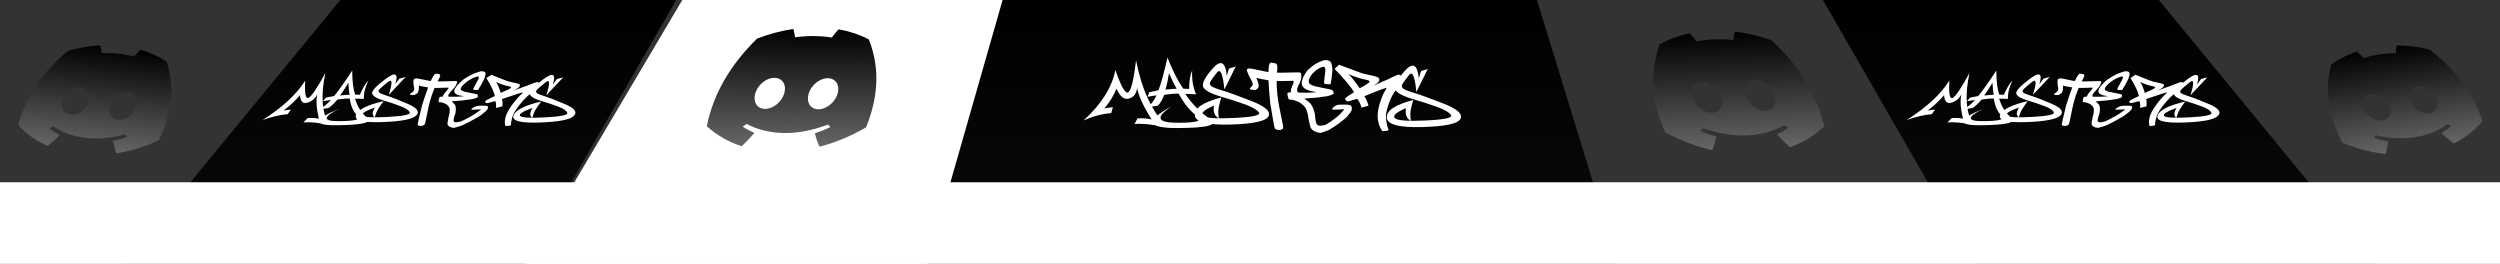 <svg width="1440" height="152" viewBox="0 0 1440 152" fill="none" xmlns="http://www.w3.org/2000/svg">
<rect x="0" y="0" width="1440" height="152" fill="#333333" stroke="none"/>
<path d="M576.783 0H885.275L932 152H531L576.783 0Z" fill="url(#paint0_linear_2028_2)"/>
<path d="M393 0H577.5L534 152H303L393 0Z" fill="white"/>
<path d="M196 0H389.5L302 152H71L196 0Z" fill="url(#paint1_linear_2028_2)"/>
<path d="M1243.5 0H1050L1137.5 152H1368.5L1243.5 0Z" fill="url(#paint2_linear_2028_2)"/>
<path d="M655.225 68.156C658.603 68.035 661.294 68.254 663.297 68.812C658.556 61.194 655.776 55.12 654.955 50.591C654.663 53.84 653.138 55.896 650.379 56.758C647.621 57.621 645.187 55.722 643.077 51.062C641.39 55.267 639.066 59.059 636.107 62.438C637.733 62.092 639.367 61.873 641.01 61.781L640.072 65.148C634.786 65.572 629.482 66.977 624.161 69.363C634.389 60.055 640.488 50.364 642.459 40.29C645.681 49.685 648.123 53.995 649.784 53.219C651.444 52.431 652.972 46.3 654.368 34.826C657.649 51.626 663.665 64.507 672.414 73.469C664.6 71.734 658.296 71.05 653.5 71.418L655.225 68.156ZM677.747 51.155C676.458 48.936 674.991 45.937 673.345 42.156C672.846 45.529 672.167 48.684 671.309 51.622C674.481 51.258 676.627 51.103 677.747 51.155ZM678.922 53.962C677.227 53.838 674.469 54.049 670.65 54.594C669.347 57.715 668.096 59.794 666.896 60.829L660.766 61.906C662.907 60.34 664.712 58.003 666.18 54.896L660.985 55.739L661.973 53.132L667.28 51.968C668.855 47.799 670.583 41.525 672.463 33.146C675.392 40.601 678.42 46.576 681.546 51.072L684.98 51.212C684.881 46.857 685.447 43.327 686.675 40.622C686.447 45.985 687.219 50.552 688.991 54.321L682.696 54.068C686.76 60.082 691.477 64.852 696.847 68.378C702.217 71.903 696.039 73.696 678.311 73.755C660.585 73.826 659.421 69.66 674.82 61.255C665.368 67.523 666.445 70.676 678.053 70.714C689.673 70.752 693.547 69.487 689.673 66.917C685.799 64.348 682.215 60.029 678.922 53.962ZM711.804 38.274L705.242 51.515C704.383 42.569 702.975 39.31 701.018 41.74C699.061 44.17 697.794 45.912 697.217 46.968C696.639 48.011 696.779 48.873 697.636 49.555C698.493 50.237 700.603 51.081 703.967 52.087C707.344 53.081 712.99 55.123 720.906 58.213C728.834 61.291 732.066 64.232 730.603 67.035C729.152 69.826 721.773 71.394 708.465 71.738C695.172 72.096 688.411 70.274 688.184 66.271C687.956 62.256 693.046 58.874 703.455 56.124C702.208 60.272 701.638 63.163 701.746 64.797C701.866 66.419 701.948 67.451 701.99 67.895C702.032 68.338 701.57 68.066 700.604 67.079C699.65 66.079 699.141 64.807 699.076 63.262C699.012 61.717 699.139 60.865 699.459 60.704C693.579 63.273 691.389 65.25 692.888 66.636C694.4 68.01 700.434 68.444 710.991 67.937C721.561 67.43 726.286 66.384 725.166 64.8C724.046 63.203 721.348 61.636 717.074 60.099C712.811 58.55 708.139 57.046 703.058 55.587C697.988 54.116 694.746 52.454 693.329 50.6C691.913 48.746 693.573 45.098 698.311 39.654C703.061 34.198 705.838 35.519 706.64 43.617L707.889 39.495L711.804 38.274ZM735.517 41.85C736.85 41.867 737.992 41.87 738.942 41.857C743.146 41.747 745.527 41.702 746.087 41.722C746.645 41.73 747.235 41.725 747.855 41.708C748.474 41.678 748.932 41.785 749.227 42.029C749.522 42.273 749.631 43.06 749.554 44.388C749.489 45.703 748.915 47.366 747.83 49.377C746.758 51.375 746.885 52.814 748.211 53.692C749.538 54.57 749.999 55.114 749.594 55.323L746.565 55.834C746.275 55.856 745.569 55.347 744.447 54.307C743.325 53.267 743.273 51.709 744.29 49.634C745.306 47.559 745.422 46.529 744.637 46.544C743.863 46.547 741.945 46.592 738.881 46.678C737.932 46.703 736.758 46.701 735.361 46.67C735.359 47.404 735.365 48.17 735.38 48.967C735.452 52.55 735.938 56.727 736.838 61.497C737.75 66.268 738.402 69.504 738.794 71.205C739.198 72.906 739.195 73.913 738.784 74.224C738.387 74.548 737.982 74.751 737.569 74.834C737.17 74.93 736.585 74.91 735.815 74.773C735.045 74.637 734.538 74.352 734.293 73.918C734.062 73.497 733.191 68.771 731.68 59.74C731.142 54.303 730.799 49.8 730.652 46.228C730.382 46.187 730.113 46.145 729.844 46.104C726.884 45.648 724.814 45.215 723.632 44.808C725.016 47.889 725.343 49.855 724.613 50.706C723.883 51.557 723.147 51.933 722.405 51.835L720.294 51.56C719.603 51.286 719.777 50.75 720.815 49.954C721.852 49.145 721.802 47.809 720.664 45.946C719.512 44.07 718.701 42.262 718.231 40.522C718.135 39.458 719.187 39.162 721.387 39.633C723.586 40.093 726.011 40.605 728.661 41.171C729.266 41.293 729.913 41.403 730.605 41.501C730.72 37.503 731.305 35.707 732.36 36.113L734.629 36.484C735.606 36.687 735.954 37.919 735.673 40.181C735.619 40.699 735.567 41.255 735.517 41.85ZM762.592 34.705C762.937 34.558 763.539 34.553 764.398 34.691C765.256 34.816 765.898 35.115 766.322 35.589C766.76 36.063 767.041 36.763 767.165 37.689C767.29 38.614 767.384 39.261 767.446 39.629C767.508 39.997 767.448 41.002 767.265 42.645C767.095 44.288 766.988 45.249 766.943 45.526C766.91 45.804 766.848 46.114 766.757 46.454C766.677 46.782 766.614 47.18 766.569 47.648C766.537 48.116 766.454 48.393 766.32 48.48C766.199 48.567 765.616 48.578 764.572 48.514C763.528 48.45 762.928 48.296 762.772 48.054C762.616 47.799 762.672 46.629 762.939 44.544C763.219 42.447 763.374 41.24 763.403 40.924C763.432 40.595 763.428 40.241 763.39 39.861C763.351 39.468 763.253 39.137 763.096 38.869C762.939 38.602 762.688 38.459 762.345 38.442C762.013 38.412 761.342 38.625 760.332 39.08C759.323 39.535 758.434 40.106 757.668 40.792C756.901 41.465 756.328 42.008 755.95 42.421C755.571 42.834 755.149 43.455 754.684 44.284C754.232 45.113 753.971 45.679 753.903 45.982C753.846 46.273 753.83 46.608 753.855 46.988C753.88 47.368 753.965 47.692 754.11 47.959C754.253 48.214 754.47 48.42 754.759 48.575C755.061 48.719 755.474 48.933 756 49.218C756.539 49.491 758.17 49.892 760.893 50.421C763.63 50.951 765.359 51.303 766.081 51.477C766.802 51.638 767.271 51.821 767.487 52.026C767.716 52.232 767.924 52.595 768.111 53.117C768.298 53.638 768.263 53.973 768.007 54.122C767.763 54.27 767.463 54.431 767.106 54.603C766.75 54.776 766.148 54.971 765.3 55.187C764.464 55.404 763.718 55.54 763.063 55.595C762.407 55.649 762.004 55.701 761.855 55.75C761.719 55.798 761.392 55.845 760.875 55.889C760.358 55.933 760.044 55.979 759.933 56.028C759.835 56.078 759.004 56.168 757.44 56.299C755.876 56.431 754.998 56.489 754.807 56.474C754.615 56.446 754.463 56.457 754.352 56.506C754.254 56.555 753.985 56.602 753.544 56.647C753.115 56.679 752.785 56.688 752.556 56.672C752.326 56.644 752.174 56.654 752.102 56.704C752.041 56.741 751.897 56.771 751.67 56.793C751.456 56.816 751.37 56.859 751.412 56.923C751.454 56.987 751.515 57.038 751.594 57.077C751.685 57.116 752.044 57.368 752.671 57.832C753.31 58.283 753.838 58.695 754.256 59.068C754.686 59.428 755.093 59.933 755.479 60.583C755.877 61.234 756.286 62.144 756.706 63.314C757.126 64.484 757.347 65.24 757.37 65.582C757.404 65.912 757.435 66.285 757.463 66.703C757.504 67.122 757.568 67.717 757.658 68.49C757.76 69.264 757.837 69.758 757.889 69.974C757.942 70.203 758.025 70.501 758.139 70.87C758.253 71.251 758.484 71.59 758.834 71.885C759.183 72.181 759.524 72.344 759.855 72.373C760.188 72.415 760.562 72.42 760.979 72.388C761.396 72.368 761.967 72.268 762.69 72.088C763.427 71.907 764.012 71.656 764.448 71.332C764.884 71.022 765.231 70.805 765.489 70.681C765.747 70.558 766.003 70.403 766.257 70.217C766.512 70.043 766.966 69.713 767.618 69.228C768.285 68.756 769.009 68.209 769.793 67.586C770.575 66.951 771.049 66.54 771.214 66.352C771.378 66.151 771.586 65.945 771.839 65.734C772.09 65.509 772.393 65.19 772.746 64.777C773.111 64.352 773.418 64.008 773.667 63.745C773.927 63.47 774.097 63.257 774.176 63.106C774.254 62.943 774.142 62.878 773.84 62.912C773.549 62.934 773.089 62.972 772.458 63.027C771.84 63.069 771.454 63.083 771.301 63.069C771.147 63.041 770.793 63.056 770.238 63.112C769.696 63.155 769.379 63.164 769.289 63.137C769.21 63.098 769.115 63.103 769.004 63.152C768.905 63.189 768.717 63.212 768.438 63.221C768.172 63.218 767.85 63.15 767.473 63.019C767.109 62.874 767.327 62.441 768.129 61.717C768.944 60.994 769.727 60.561 770.478 60.419C771.243 60.277 772.367 60.216 773.853 60.235C775.351 60.255 776.253 60.286 776.56 60.328C776.867 60.37 777.248 60.463 777.701 60.608C778.168 60.754 778.477 61.22 778.631 62.007C778.796 62.781 778.615 63.576 778.085 64.391C777.556 65.207 777.189 65.696 776.984 65.858C776.778 66.007 776.631 66.182 776.543 66.384C776.467 66.573 776.197 66.904 775.734 67.379C775.27 67.841 774.713 68.334 774.062 68.857C773.411 69.368 772.976 69.697 772.758 69.846C772.552 69.996 772.324 70.182 772.072 70.407C771.833 70.632 771.229 71.079 770.259 71.75C769.289 72.421 768.688 72.837 768.458 72.998C768.241 73.173 767.972 73.328 767.652 73.463C767.332 73.61 767.045 73.79 766.793 74.002C766.542 74.226 766.3 74.407 766.068 74.543C765.837 74.692 765.561 74.827 765.239 74.95C764.931 75.085 764.207 75.36 763.068 75.776C761.928 76.191 761.234 76.429 760.984 76.489C760.734 76.549 760.379 76.538 759.917 76.456C759.455 76.386 759.083 76.318 758.8 76.251C758.516 76.184 758.074 76.014 757.472 75.74C756.87 75.467 756.314 75.105 755.802 74.655C755.303 74.206 754.957 73.676 754.765 73.066C754.586 72.469 754.332 71.415 754.003 69.904C753.689 68.407 753.522 67.525 753.505 67.259C753.5 66.993 753.467 66.695 753.408 66.365C753.36 66.036 753.307 65.801 753.247 65.661C753.186 65.508 753.114 65.292 753.033 65.013C752.951 64.733 752.798 64.244 752.574 63.545C752.362 62.833 752.062 62.234 751.675 61.748C751.299 61.25 750.883 60.802 750.425 60.403C749.979 59.992 749.458 59.593 748.862 59.206C748.265 58.818 747.396 58.427 746.254 58.032C745.111 57.625 744.311 57.419 743.854 57.413C743.384 57.406 742.983 57.389 742.652 57.359C742.319 57.316 742.033 56.737 741.794 55.62C741.555 54.49 741.48 53.838 741.57 53.662C741.659 53.473 741.872 53.349 742.211 53.29C742.536 53.219 742.863 53.179 743.192 53.17C743.509 53.162 743.769 53.159 743.972 53.161C744.174 53.151 744.46 53.168 744.831 53.211C745.188 53.241 745.581 53.239 746.01 53.207C746.427 53.175 747.546 53.227 749.369 53.365C751.204 53.49 754.174 53.422 758.278 53.159C757.628 52.923 757.15 52.79 756.844 52.76C756.537 52.718 756.19 52.651 755.803 52.557C755.416 52.463 755.076 52.402 754.783 52.373C754.488 52.331 754.178 52.245 753.852 52.114C753.526 51.97 753.239 51.853 752.992 51.761C752.757 51.656 752.416 51.487 751.969 51.254C751.521 51.007 751.092 50.66 750.682 50.212C750.285 49.764 750.024 49.273 749.9 48.74C749.788 48.194 749.752 47.751 749.793 47.409C749.834 47.068 749.943 46.608 750.12 46.028C750.297 45.448 750.444 44.988 750.561 44.648C750.678 44.307 751.017 43.685 751.579 42.781C752.152 41.865 752.502 41.306 752.628 41.105C752.754 40.892 752.942 40.667 753.192 40.429C753.443 40.192 754.199 39.538 755.459 38.466C756.732 37.381 758.009 36.55 759.289 35.972C760.57 35.394 761.354 35.075 761.642 35.015C761.93 34.956 762.247 34.852 762.592 34.705ZM771.267 37.287C772.545 37.81 774.281 38.459 776.476 39.234C778.683 40.01 780.516 40.686 781.975 41.262C783.433 41.825 784.51 42.194 785.206 42.367C785.903 42.541 786.592 42.708 787.275 42.869C787.958 43.03 788.975 43.252 790.325 43.535C791.676 43.819 792.691 44.111 793.37 44.411C794.062 44.711 794.436 45.178 794.49 45.811C794.545 46.445 794.176 47.098 793.384 47.771C792.59 48.431 791.689 49.002 790.681 49.482C793.275 48.428 794.811 47.777 795.289 47.53C795.767 47.271 796.11 47.092 796.319 46.993C796.541 46.895 796.912 46.754 797.432 46.571C797.965 46.376 798.723 46.044 799.707 45.576C800.703 45.108 801.409 44.756 801.825 44.521C802.252 44.274 802.966 43.941 803.965 43.524C804.964 43.094 805.696 42.939 806.16 43.059C806.624 43.167 807.112 43.825 807.623 45.034C808.146 46.23 808.244 47.035 807.916 47.449C807.588 47.862 807.342 48.169 807.178 48.369C807.013 48.557 806.75 48.794 806.388 49.08C806.027 49.367 805.25 50.281 804.058 51.822C802.867 53.363 801.913 54.952 801.197 56.587C800.48 58.211 799.902 59.728 799.463 61.14C799.023 62.539 798.715 63.731 798.539 64.716C798.364 65.701 798.283 66.396 798.297 66.801C798.311 67.207 798.327 67.631 798.343 68.074C798.36 68.517 798.413 69.037 798.504 69.633C798.607 70.242 798.764 71.079 798.974 72.145C799.185 73.224 799.433 73.999 799.718 74.471C800.017 74.956 799.518 75.278 798.222 75.438C796.939 75.599 796.221 75.57 796.067 75.353C795.926 75.149 795.79 74.913 795.658 74.645C795.527 74.378 795.28 73.913 794.919 73.25C794.558 72.587 794.242 71.646 793.971 70.428C793.7 69.209 793.554 68.049 793.531 66.948C793.508 65.834 793.639 64.462 793.925 62.833C794.21 61.204 794.75 59.306 795.545 57.14C796.353 54.974 797.034 53.476 797.588 52.648C798.142 51.82 798.486 51.179 798.621 50.725C798.755 50.259 794.484 51.836 785.807 55.456C786.643 56.391 787.46 58.199 788.259 60.88L784.261 61.985C783.66 59.99 782.837 58.296 781.794 56.903C779.083 57.728 777.453 58.207 776.904 58.339C776.367 58.458 775.877 58.338 775.434 57.978C774.991 57.605 774.769 57.311 774.767 57.096C774.766 56.881 774.835 56.679 774.974 56.491C775.113 56.29 775.705 55.842 776.75 55.147C777.794 54.44 778.841 53.776 779.89 53.157C778.492 50.43 774.77 45.933 768.723 39.664L771.267 37.287ZM776.532 42.671C777.876 43.613 780.085 46.331 783.16 50.827C786.531 49.061 788.399 47.87 788.764 47.255C789.129 46.64 788.234 46.147 786.079 45.777C783.924 45.407 780.741 44.372 776.532 42.671ZM822.396 39.722L815.834 52.963C814.975 44.016 813.567 40.758 811.61 43.188C809.653 45.617 808.386 47.36 807.809 48.416C807.231 49.459 807.371 50.321 808.228 51.003C809.085 51.685 811.195 52.529 814.559 53.535C817.936 54.528 823.582 56.57 831.498 59.661C839.426 62.739 842.658 65.68 841.195 68.483C839.744 71.274 832.365 72.841 819.057 73.186C805.764 73.544 799.003 71.721 798.776 67.719C798.548 63.704 803.639 60.321 814.047 57.572C812.8 61.72 812.23 64.611 812.338 66.245C812.459 67.866 812.54 68.899 812.582 69.342C812.624 69.786 812.162 69.514 811.196 68.527C810.242 67.527 809.733 66.255 809.668 64.71C809.604 63.165 809.732 62.312 810.051 62.152C804.171 64.72 801.981 66.698 803.481 68.084C804.992 69.458 811.026 69.892 821.583 69.384C832.153 68.877 836.878 67.832 835.758 66.248C834.638 64.651 831.94 63.084 827.666 61.547C823.403 59.998 818.731 58.494 813.65 57.035C808.581 55.564 805.338 53.901 803.921 52.048C802.505 50.194 804.166 46.545 808.904 41.102C813.653 35.646 816.43 36.967 817.233 45.065L818.482 40.942L822.396 39.722Z" fill="white"/>
<path d="M95.831 35.369C91.502 32.537 86.511 30.282 81.025 28.7C80.974 28.693 80.92 28.696 80.866 28.71C80.812 28.724 80.759 28.748 80.711 28.78C79.556 29.916 78.146 31.405 77.147 32.557C71.279 31.01 64.976 30.332 58.447 30.545C58.37 29.239 58.129 27.61 57.843 26.32C57.831 26.242 57.728 26.193 57.611 26.18C51.41 26.506 45.22 27.557 39.147 29.27C39.108 29.266 39.055 29.299 39.002 29.331C22.808 43.123 14.439 57.338 10.489 71.875C10.461 71.949 10.472 72.026 10.537 72.071C15.733 77.669 21.373 81.329 27.305 83.99C27.409 84.04 27.539 84.016 27.606 83.946C29.921 82.096 32.121 80.119 34.168 78.011C34.3 77.873 34.278 77.717 34.136 77.664C32.218 76.618 30.471 75.438 28.819 74.115C28.691 74.025 28.773 73.805 28.932 73.707C29.47 73.46 30.023 73.175 30.561 72.928C30.667 72.863 30.783 72.876 30.848 72.921C42.09 80.123 56.543 81.678 71.948 77.343C72.04 77.315 72.157 77.327 72.207 77.409C72.512 77.785 72.83 78.125 73.135 78.501C73.25 78.628 73.167 78.848 72.945 78.901C70.493 79.82 68.006 80.507 65.483 81.075C65.313 81.095 65.206 81.274 65.203 81.388C65.611 83.761 66.216 86.04 66.978 88.221C67.082 88.27 67.185 88.319 67.315 88.295C74.745 87.072 82.585 84.862 91.413 80.773C91.505 80.745 91.571 80.676 91.599 80.602C99.544 64.167 100.392 49.257 95.959 35.459C95.934 35.419 95.909 35.378 95.831 35.369ZM40.774 66.011C36.761 65.58 34.717 61.734 36.327 57.441C37.936 53.148 42.515 50.015 46.606 50.455C50.735 50.9 52.687 54.774 51.053 59.026C49.444 63.318 44.864 66.451 40.774 66.011ZM67.927 68.933C63.915 68.501 61.871 64.655 63.48 60.363C65.09 56.07 69.669 52.937 73.76 53.377C77.889 53.821 79.841 57.695 78.207 61.947C76.597 66.24 72.057 69.377 67.927 68.933Z" fill="url(#paint3_linear_2028_2)"/>
<path d="M1342.91 37.091C1347.11 34.065 1351.99 31.587 1357.4 29.757C1357.45 29.748 1357.5 29.749 1357.56 29.76C1357.61 29.772 1357.67 29.793 1357.72 29.824C1358.92 30.905 1360.4 32.33 1361.45 33.435C1367.24 31.623 1373.51 30.66 1380.04 30.578C1380.05 29.269 1380.22 27.631 1380.45 26.329C1380.46 26.251 1380.56 26.197 1380.67 26.179C1386.88 26.223 1393.11 26.993 1399.26 28.429C1399.3 28.423 1399.35 28.453 1399.41 28.483C1416.21 41.527 1425.21 55.348 1429.82 69.691C1429.85 69.763 1429.84 69.841 1429.78 69.889C1424.84 75.716 1419.37 79.629 1413.57 82.556C1413.47 82.61 1413.34 82.592 1413.27 82.526C1410.87 80.782 1408.58 78.907 1406.44 76.894C1406.3 76.761 1406.32 76.606 1406.46 76.546C1408.33 75.414 1410.02 74.156 1411.61 72.759C1411.73 72.663 1411.64 72.447 1411.48 72.357C1410.93 72.134 1410.36 71.875 1409.82 71.653C1409.71 71.593 1409.59 71.61 1409.53 71.658C1398.62 79.363 1384.26 81.571 1368.67 77.939C1368.58 77.915 1368.46 77.933 1368.41 78.017C1368.13 78.406 1367.82 78.76 1367.54 79.15C1367.43 79.282 1367.52 79.498 1367.75 79.54C1370.24 80.347 1372.75 80.921 1375.3 81.374C1375.47 81.386 1375.58 81.561 1375.59 81.674C1375.29 84.063 1374.79 86.367 1374.13 88.58C1374.03 88.634 1373.93 88.688 1373.8 88.67C1366.32 87.784 1358.39 85.932 1349.38 82.248C1349.29 82.224 1349.22 82.158 1349.19 82.086C1340.51 66.027 1338.98 51.172 1342.79 37.187C1342.81 37.145 1342.83 37.103 1342.91 37.091ZM1399.3 65.206C1403.29 64.593 1405.16 60.658 1403.35 56.443C1401.55 52.228 1396.83 49.305 1392.77 49.93C1388.66 50.561 1386.89 54.52 1388.71 58.693C1390.52 62.908 1395.23 65.831 1399.3 65.206ZM1372.31 69.355C1376.3 68.742 1378.16 64.808 1376.36 60.592C1374.56 56.377 1369.84 53.454 1365.77 54.08C1361.67 54.711 1359.9 58.669 1361.72 62.843C1363.52 67.058 1368.2 69.987 1372.31 69.355Z" fill="url(#paint4_linear_2028_2)"/>
<path d="M1020.11 23.095C1013.39 20.726 1006.41 19.085 999.444 18.248C999.386 18.249 999.332 18.261 999.286 18.285C999.24 18.309 999.203 18.343 999.178 18.385C998.848 19.794 998.526 21.626 998.372 23.028C991.029 22.29 983.903 22.559 977.233 23.826C976.14 22.429 974.627 20.709 973.327 19.362C973.255 19.28 973.109 19.243 972.977 19.248C966.736 20.584 961.069 22.702 956.037 25.516C955.993 25.517 955.962 25.561 955.932 25.604C949.658 43.062 951.906 59.733 959.029 76.05C959.057 76.133 959.129 76.215 959.231 76.254C969.008 81.469 977.748 84.524 986.022 86.454C986.168 86.491 986.286 86.444 986.302 86.359C987.293 83.994 988.065 81.511 988.575 78.911C988.607 78.74 988.463 78.577 988.273 78.541C985.455 77.717 982.712 76.721 979.958 75.555C979.753 75.478 979.669 75.228 979.759 75.097C980.132 74.745 980.49 74.35 980.862 73.998C980.922 73.911 981.054 73.906 981.157 73.945C998.506 79.932 1014.84 79.315 1027.62 72.189C1027.69 72.144 1027.82 72.139 1027.94 72.219C1028.55 72.577 1029.15 72.893 1029.76 73.251C1029.98 73.369 1030.06 73.62 1029.87 73.712C1028.01 75.094 1025.94 76.23 1023.74 77.244C1023.58 77.292 1023.6 77.503 1023.69 77.626C1025.95 80.122 1028.35 82.485 1030.84 84.719C1030.99 84.755 1031.13 84.792 1031.25 84.745C1038.08 82.245 1044.58 78.614 1050.66 72.799C1050.73 72.754 1050.75 72.669 1050.72 72.585C1046.31 53.585 1035.65 37.359 1020.32 23.172C1020.26 23.132 1020.2 23.091 1020.11 23.095ZM986.198 64.911C981.662 65.082 976.543 61.256 974.904 56.367C973.264 51.479 975.632 47.37 980.256 47.195C984.924 47.019 989.969 50.89 991.55 55.739C993.19 60.627 990.822 64.736 986.198 64.911ZM1016.89 63.751C1012.36 63.922 1007.24 60.096 1005.6 55.208C1003.96 50.319 1006.33 46.21 1010.95 46.035C1015.62 45.859 1020.66 49.73 1022.25 54.579C1023.89 59.467 1021.56 63.575 1016.89 63.751Z" fill="url(#paint5_linear_2028_2)"/>
<path d="M436.237 22.183C442.888 19.61 449.807 17.759 456.749 16.71C456.807 16.709 456.862 16.72 456.909 16.742C456.955 16.764 456.993 16.797 457.019 16.839C457.392 18.237 457.77 20.058 457.966 21.455C465.283 20.494 472.414 20.546 479.119 21.61C480.17 20.18 481.63 18.415 482.888 17.029C482.957 16.945 483.102 16.904 483.234 16.904C489.513 18.05 495.242 19.995 500.358 22.654C500.402 22.654 500.433 22.697 500.464 22.739C507.267 39.998 505.528 56.729 498.904 73.255C498.878 73.34 498.809 73.424 498.708 73.465C489.094 78.976 480.451 82.295 472.24 84.476C472.095 84.517 471.976 84.474 471.957 84.389C470.895 82.056 470.047 79.597 469.458 77.014C469.421 76.844 469.56 76.676 469.749 76.635C472.541 75.726 475.252 74.646 477.97 73.398C478.172 73.315 478.248 73.062 478.154 72.934C477.771 72.593 477.401 72.21 477.018 71.869C476.956 71.784 476.824 71.783 476.723 71.824C459.563 78.337 443.213 78.217 430.23 71.483C430.154 71.44 430.022 71.439 429.909 71.523C429.309 71.899 428.723 72.233 428.123 72.609C427.909 72.734 427.832 72.988 428.027 73.074C429.924 74.398 432.029 75.471 434.261 76.417C434.424 76.461 434.405 76.672 434.322 76.798C432.135 79.362 429.81 81.797 427.391 84.105C427.246 84.146 427.101 84.187 426.981 84.144C420.077 81.852 413.472 78.421 407.221 72.794C407.145 72.751 407.127 72.666 407.152 72.582C410.983 53.456 421.146 36.914 436.035 22.266C436.092 22.224 436.149 22.183 436.237 22.183ZM471.408 62.948C475.947 62.981 480.948 59.001 482.438 54.065C483.928 49.129 481.437 45.094 476.809 45.06C472.138 45.026 467.213 49.049 465.78 53.943C464.289 58.879 466.781 62.914 471.408 62.948ZM440.692 62.723C445.231 62.756 450.231 58.776 451.722 53.84C453.212 48.904 450.72 44.868 446.093 44.834C441.422 44.8 436.497 48.823 435.064 53.718C433.573 58.654 436.021 62.688 440.692 62.723Z" fill="url(#paint6_linear_2028_2)"/>
<path d="M177.242 67.971C180.068 67.851 182.216 67.999 183.686 68.416C182.261 62.538 181.95 57.843 182.752 54.332C181.45 56.857 179.521 58.466 176.965 59.158C174.408 59.85 173.02 58.395 172.8 54.792C170.036 58.072 166.882 61.035 163.338 63.682C164.792 63.401 166.212 63.218 167.597 63.133L165.725 65.755C161.226 66.127 156.393 67.261 151.225 69.156C162.699 61.846 170.892 54.27 175.805 46.431C175.397 53.702 176.005 57.03 177.628 56.414C179.254 55.789 182.516 51.015 187.412 42.092C184.636 55.114 185.394 65.07 189.686 71.961C183.807 70.675 178.83 70.195 174.755 70.518L177.242 67.971ZM201.367 54.588C201.028 52.875 200.797 50.557 200.673 47.634C199.161 50.257 197.571 52.713 195.905 55.002C198.64 54.694 200.46 54.556 201.367 54.588ZM201.42 56.758C200.063 56.676 197.719 56.862 194.391 57.315C192.298 59.75 190.588 61.374 189.26 62.187L183.852 63.073C186.129 61.84 188.38 60.01 190.605 57.586L186.045 58.282L187.711 56.249L192.468 55.303C195.128 52.052 198.601 47.166 202.886 40.643C202.869 46.41 203.417 51.026 204.528 54.493L207.315 54.575C208.655 51.193 210.273 48.447 212.169 46.336C210.231 50.504 209.377 54.044 209.608 56.958L204.499 56.811C205.888 61.45 208.222 65.117 211.501 67.812C214.78 70.507 209.099 71.949 194.458 72.136C179.813 72.333 180.212 69.106 195.657 62.456C185.815 67.399 185.675 69.839 195.237 69.776C204.809 69.713 208.417 68.699 206.061 66.735C203.704 64.77 202.157 61.445 201.42 56.758ZM233.663 44.313L223.929 54.649C226.14 47.707 226.042 45.188 223.635 47.09C221.228 48.993 219.614 50.356 218.794 51.181C217.977 51.996 217.81 52.664 218.295 53.187C218.779 53.71 220.244 54.349 222.691 55.103C225.152 55.848 229.143 57.389 234.664 59.726C240.198 62.053 241.905 64.312 239.783 66.501C237.676 68.68 231.077 69.956 219.988 70.33C208.906 70.713 203.925 69.352 205.043 66.245C206.166 63.128 211.468 60.461 220.951 58.243C218.568 61.474 217.155 63.724 216.711 64.992C216.281 66.25 216.011 67.052 215.901 67.396C215.791 67.74 215.499 67.533 215.024 66.773C214.563 66.005 214.559 65.021 215.01 63.821C215.461 62.622 215.844 61.959 216.16 61.832C210.472 63.873 208.02 65.426 208.805 66.491C209.603 67.546 214.439 67.835 223.312 67.357C232.196 66.879 236.435 66.029 236.028 64.808C235.625 63.576 233.911 62.381 230.887 61.222C227.876 60.052 224.514 58.921 220.798 57.829C217.097 56.727 214.965 55.461 214.401 54.033C213.838 52.604 216.399 49.757 222.083 45.492C227.782 41.217 229.641 42.22 227.66 48.503L230.036 45.292L233.663 44.313ZM252.056 46.901C253.15 46.904 254.091 46.897 254.879 46.879C258.382 46.76 260.361 46.707 260.816 46.718C261.274 46.719 261.762 46.711 262.279 46.692C262.8 46.664 263.142 46.744 263.306 46.931C263.47 47.118 263.303 47.728 262.806 48.76C262.323 49.782 261.307 51.079 259.756 52.649C258.219 54.209 257.855 55.325 258.662 55.997C259.47 56.668 259.672 57.087 259.27 57.253L256.605 57.674C256.358 57.693 255.942 57.303 255.356 56.505C254.771 55.706 255.236 54.497 256.751 52.877C258.267 51.257 258.699 50.456 258.046 50.474C257.407 50.483 255.81 50.532 253.255 50.624C252.463 50.651 251.496 50.659 250.354 50.646C250.113 51.216 249.868 51.81 249.62 52.43C248.511 55.212 247.548 58.452 246.733 62.15C245.929 65.848 245.411 68.356 245.179 69.674C244.957 70.992 244.626 71.773 244.186 72.018C243.753 72.273 243.352 72.434 242.984 72.502C242.623 72.58 242.148 72.569 241.557 72.469C240.966 72.369 240.641 72.151 240.581 71.817C240.528 71.492 241.352 67.828 243.052 60.826C244.383 56.608 245.57 53.113 246.614 50.34C246.405 50.31 246.197 50.28 245.988 50.25C243.696 49.919 242.129 49.6 241.287 49.293C241.423 51.675 241.051 53.199 240.171 53.866C239.292 54.533 238.562 54.831 237.981 54.76L236.33 54.564C235.85 54.356 236.168 53.939 237.284 53.312C238.404 52.675 238.798 51.638 238.467 50.2C238.13 48.753 238.051 47.355 238.23 46.008C238.499 45.182 239.463 44.943 241.124 45.292C242.788 45.631 244.621 46.01 246.622 46.429C247.081 46.519 247.579 46.599 248.118 46.669C249.518 43.563 250.587 42.163 251.324 42.471L253.074 42.741C253.814 42.891 253.699 43.845 252.729 45.604C252.515 46.007 252.291 46.439 252.056 46.901ZM276.72 41.136C277.053 41.019 277.551 41.011 278.215 41.111C278.882 41.201 279.313 41.429 279.509 41.793C279.715 42.158 279.718 42.699 279.519 43.417C279.32 44.135 279.186 44.636 279.117 44.922C279.049 45.207 278.671 45.988 277.984 47.266C277.307 48.543 276.905 49.29 276.777 49.506C276.66 49.722 276.508 49.963 276.321 50.228C276.148 50.484 275.967 50.793 275.777 51.157C275.598 51.52 275.439 51.736 275.3 51.805C275.172 51.873 274.687 51.887 273.847 51.845C273.007 51.804 272.562 51.689 272.513 51.502C272.467 51.305 272.895 50.396 273.796 48.775C274.711 47.144 275.232 46.205 275.36 45.96C275.491 45.704 275.603 45.429 275.696 45.134C275.792 44.829 275.819 44.573 275.777 44.367C275.735 44.16 275.575 44.051 275.297 44.041C275.033 44.02 274.41 44.191 273.429 44.552C272.447 44.914 271.528 45.364 270.672 45.903C269.82 46.432 269.17 46.858 268.723 47.182C268.276 47.505 267.726 47.991 267.072 48.639C266.428 49.286 266.028 49.728 265.873 49.964C265.731 50.19 265.608 50.45 265.505 50.745C265.402 51.04 265.366 51.291 265.398 51.498C265.433 51.695 265.545 51.853 265.733 51.971C265.935 52.08 266.206 52.243 266.547 52.461C266.902 52.668 268.116 52.967 270.19 53.356C272.275 53.745 273.586 54.005 274.125 54.134C274.667 54.254 274.994 54.392 275.105 54.55C275.227 54.708 275.28 54.989 275.264 55.392C275.248 55.795 275.11 56.056 274.85 56.173C274.6 56.291 274.3 56.418 273.95 56.554C273.6 56.691 273.04 56.847 272.269 57.022C271.509 57.197 270.85 57.309 270.291 57.357C269.732 57.404 269.384 57.448 269.245 57.487C269.116 57.526 268.832 57.564 268.391 57.602C267.95 57.641 267.676 57.679 267.568 57.718C267.471 57.757 266.756 57.834 265.423 57.949C264.09 58.063 263.347 58.115 263.195 58.105C263.045 58.085 262.917 58.094 262.809 58.134C262.712 58.173 262.475 58.211 262.096 58.25C261.732 58.278 261.457 58.287 261.273 58.277C261.093 58.257 260.964 58.266 260.888 58.306C260.826 58.335 260.697 58.359 260.503 58.378C260.319 58.398 260.234 58.432 260.248 58.481C260.262 58.53 260.295 58.57 260.347 58.599C260.41 58.629 260.624 58.822 260.99 59.177C261.369 59.522 261.671 59.838 261.894 60.124C262.131 60.4 262.302 60.789 262.408 61.291C262.524 61.794 262.564 62.497 262.529 63.403C262.493 64.308 262.429 64.893 262.336 65.159C262.257 65.414 262.161 65.704 262.047 66.029C261.944 66.353 261.803 66.816 261.624 67.415C261.456 68.015 261.358 68.399 261.331 68.566C261.3 68.743 261.272 68.974 261.245 69.259C261.214 69.555 261.295 69.816 261.487 70.042C261.678 70.269 261.906 70.393 262.17 70.413C262.431 70.444 262.738 70.444 263.092 70.416C263.443 70.397 263.946 70.315 264.602 70.169C265.268 70.023 265.833 69.823 266.298 69.568C266.759 69.323 267.116 69.152 267.369 69.054C267.622 68.957 267.884 68.834 268.154 68.688C268.421 68.55 268.903 68.291 269.6 67.909C270.304 67.537 271.08 67.106 271.929 66.616C272.782 66.117 273.307 65.793 273.504 65.646C273.705 65.489 273.944 65.328 274.222 65.161C274.502 64.985 274.856 64.735 275.282 64.411C275.722 64.078 276.087 63.808 276.378 63.602C276.683 63.386 276.893 63.22 277.007 63.102C277.124 62.974 277.053 62.925 276.793 62.954C276.546 62.973 276.154 63.006 275.616 63.054C275.092 63.092 274.769 63.106 274.647 63.096C274.529 63.076 274.232 63.09 273.757 63.138C273.295 63.176 273.031 63.185 272.965 63.165C272.913 63.135 272.833 63.14 272.726 63.179C272.632 63.208 272.469 63.228 272.236 63.237C272.018 63.236 271.774 63.186 271.507 63.087C271.253 62.978 271.575 62.64 272.472 62.071C273.38 61.503 274.168 61.161 274.834 61.044C275.511 60.928 276.458 60.872 277.677 60.875C278.906 60.878 279.641 60.895 279.88 60.925C280.12 60.955 280.403 61.025 280.73 61.134C281.067 61.243 281.171 61.603 281.04 62.212C280.924 62.812 280.515 63.431 279.812 64.069C279.109 64.707 278.647 65.089 278.425 65.217C278.206 65.334 278.028 65.472 277.89 65.629C277.765 65.776 277.434 66.036 276.897 66.408C276.364 66.771 275.743 67.158 275.036 67.569C274.333 67.971 273.866 68.231 273.638 68.348C273.419 68.466 273.17 68.612 272.889 68.789C272.619 68.965 271.974 69.318 270.955 69.846C269.936 70.375 269.305 70.703 269.062 70.83C268.826 70.968 268.554 71.09 268.245 71.197C267.933 71.314 267.639 71.456 267.361 71.623C267.081 71.799 266.822 71.941 266.587 72.049C266.347 72.166 266.075 72.274 265.77 72.371C265.472 72.479 264.785 72.698 263.71 73.03C262.634 73.362 261.984 73.552 261.758 73.601C261.533 73.649 261.243 73.644 260.888 73.584C260.531 73.533 260.246 73.483 260.034 73.434C259.822 73.384 259.512 73.255 259.105 73.047C258.699 72.84 258.357 72.563 258.082 72.218C257.817 71.873 257.705 71.464 257.745 70.992C257.792 70.529 257.927 69.713 258.149 68.543C258.378 67.382 258.529 66.698 258.601 66.492C258.684 66.285 258.754 66.055 258.812 65.799C258.881 65.543 258.913 65.361 258.91 65.253C258.909 65.135 258.921 64.968 258.944 64.751C258.968 64.535 259.002 64.156 259.045 63.615C259.102 63.064 259.051 62.601 258.89 62.227C258.743 61.843 258.545 61.498 258.298 61.192C258.064 60.876 257.765 60.57 257.399 60.274C257.034 59.978 256.444 59.681 255.631 59.384C254.821 59.077 254.229 58.922 253.854 58.921C253.468 58.92 253.143 58.91 252.879 58.889C252.619 58.859 252.572 58.411 252.74 57.546C252.911 56.67 253.062 56.164 253.194 56.026C253.329 55.879 253.545 55.781 253.844 55.733C254.135 55.675 254.418 55.641 254.692 55.632C254.956 55.623 255.171 55.618 255.338 55.619C255.508 55.609 255.739 55.62 256.031 55.65C256.316 55.671 256.64 55.667 257.005 55.638C257.359 55.609 258.265 55.642 259.724 55.734C261.196 55.817 263.668 55.74 267.14 55.503C266.681 55.325 266.33 55.225 266.087 55.205C265.847 55.175 265.583 55.125 265.295 55.055C265.006 54.986 264.746 54.941 264.513 54.92C264.284 54.89 264.056 54.825 263.83 54.727C263.607 54.618 263.409 54.529 263.235 54.459C263.076 54.38 262.849 54.252 262.557 54.074C262.268 53.886 262.028 53.62 261.836 53.275C261.654 52.93 261.599 52.551 261.671 52.138C261.757 51.715 261.872 51.37 262.017 51.105C262.162 50.84 262.402 50.481 262.737 50.029C263.073 49.578 263.344 49.219 263.552 48.954C263.759 48.689 264.242 48.203 265 47.497C265.772 46.78 266.243 46.344 266.413 46.187C266.586 46.02 266.815 45.843 267.099 45.657C267.383 45.471 268.22 44.956 269.61 44.114C271.013 43.261 272.338 42.606 273.583 42.147C274.828 41.687 275.579 41.434 275.836 41.385C276.092 41.336 276.387 41.254 276.72 41.136ZM283.033 43.072C283.917 43.468 285.137 43.959 286.694 44.544C288.262 45.128 289.553 45.639 290.569 46.074C291.587 46.5 292.355 46.778 292.873 46.907C293.391 47.036 293.905 47.161 294.416 47.28C294.927 47.4 295.693 47.564 296.714 47.774C297.736 47.983 298.478 48.202 298.94 48.429C299.413 48.657 299.569 49.016 299.407 49.508C299.246 49.999 298.728 50.51 297.855 51.039C296.985 51.558 296.056 52.008 295.067 52.389C297.551 51.55 299.03 51.032 299.505 50.837C299.984 50.631 300.325 50.489 300.53 50.411C300.745 50.333 301.097 50.221 301.586 50.075C302.089 49.919 302.823 49.655 303.787 49.283C304.761 48.912 305.458 48.633 305.878 48.448C306.311 48.252 307.008 47.988 307.969 47.656C308.933 47.314 309.587 47.188 309.931 47.278C310.279 47.357 310.466 47.865 310.493 48.8C310.535 49.725 310.352 50.349 309.947 50.673C309.542 50.996 309.239 51.237 309.038 51.394C308.84 51.541 308.546 51.727 308.154 51.952C307.763 52.178 306.824 52.893 305.338 54.1C303.852 55.306 302.547 56.548 301.422 57.824C300.301 59.09 299.329 60.274 298.506 61.374C297.687 62.464 297.044 63.392 296.578 64.158C296.111 64.925 295.818 65.465 295.697 65.78C295.577 66.094 295.451 66.424 295.32 66.768C295.189 67.112 295.064 67.515 294.944 67.977C294.83 68.449 294.687 69.098 294.512 69.924C294.334 70.76 294.286 71.361 294.367 71.725C294.455 72.099 293.938 72.354 292.817 72.488C291.706 72.623 291.123 72.607 291.067 72.439C291.018 72.282 290.982 72.1 290.961 71.893C290.939 71.686 290.888 71.327 290.807 70.815C290.725 70.303 290.771 69.575 290.946 68.631C291.12 67.686 291.377 66.787 291.719 65.931C292.063 65.066 292.619 64 293.386 62.733C294.153 61.465 295.217 59.987 296.58 58.298C297.954 56.609 299.004 55.441 299.731 54.793C300.458 54.146 300.951 53.645 301.211 53.292C301.473 52.928 297.436 54.187 289.097 57.068C289.482 57.787 289.566 59.185 289.35 61.26L285.691 62.151C285.846 60.606 285.721 59.297 285.315 58.224C282.81 58.886 281.309 59.271 280.813 59.378C280.331 59.475 279.966 59.385 279.718 59.109C279.474 58.823 279.387 58.596 279.456 58.429C279.525 58.262 279.648 58.105 279.824 57.958C280.004 57.801 280.639 57.448 281.727 56.9C282.819 56.342 283.899 55.819 284.967 55.329C284.704 53.223 283.101 49.759 280.159 44.939L283.033 43.072ZM285.619 47.212C286.42 47.933 287.355 50.027 288.425 53.493C291.782 52.095 293.711 51.156 294.213 50.675C294.715 50.194 294.137 49.819 292.48 49.548C290.823 49.278 288.536 48.5 285.619 47.212ZM324.412 44.556L314.679 54.892C316.89 47.951 316.792 45.431 314.385 47.334C311.977 49.237 310.364 50.6 309.543 51.425C308.726 52.239 308.56 52.908 309.044 53.431C309.528 53.954 310.994 54.592 313.441 55.347C315.901 56.091 319.892 57.632 325.413 59.97C330.948 62.297 332.655 64.555 330.533 66.744C328.425 68.923 321.827 70.2 310.738 70.573C299.656 70.957 294.674 69.595 295.793 66.489C296.915 63.372 302.218 60.705 311.7 58.486C309.318 61.718 307.905 63.967 307.461 65.236C307.031 66.494 306.761 67.295 306.651 67.639C306.541 67.984 306.248 67.776 305.774 67.017C305.313 66.248 305.308 65.264 305.759 64.065C306.211 62.865 306.594 62.202 306.91 62.075C301.221 64.117 298.77 65.67 299.554 66.735C300.353 67.79 305.189 68.078 314.062 67.6C322.946 67.122 327.184 66.273 326.778 65.051C326.375 63.82 324.661 62.625 321.637 61.465C318.626 60.296 315.263 59.165 311.548 58.072C307.847 56.97 305.715 55.705 305.151 54.276C304.588 52.848 307.148 50.001 312.833 45.736C318.531 41.46 320.39 42.464 318.41 48.747L320.785 45.535L324.412 44.556Z" fill="white"/>
<path d="M1124.24 67.971C1127.07 67.851 1129.22 67.999 1130.69 68.416C1129.26 62.538 1128.95 57.843 1129.75 54.332C1128.45 56.857 1126.52 58.466 1123.96 59.158C1121.41 59.85 1120.02 58.395 1119.8 54.792C1117.04 58.072 1113.88 61.035 1110.34 63.682C1111.79 63.401 1113.21 63.218 1114.6 63.133L1112.72 65.755C1108.23 66.127 1103.39 67.261 1098.22 69.156C1109.7 61.846 1117.89 54.27 1122.81 46.431C1122.4 53.702 1123 57.03 1124.63 56.414C1126.25 55.789 1129.52 51.015 1134.41 42.092C1131.64 55.114 1132.39 65.07 1136.69 71.961C1130.81 70.675 1125.83 70.195 1121.75 70.518L1124.24 67.971ZM1148.37 54.588C1148.03 52.875 1147.8 50.557 1147.67 47.634C1146.16 50.257 1144.57 52.713 1142.9 55.002C1145.64 54.694 1147.46 54.556 1148.37 54.588ZM1148.42 56.758C1147.06 56.676 1144.72 56.862 1141.39 57.315C1139.3 59.75 1137.59 61.374 1136.26 62.187L1130.85 63.073C1133.13 61.84 1135.38 60.01 1137.61 57.586L1133.04 58.282L1134.71 56.249L1139.47 55.303C1142.13 52.052 1145.6 47.166 1149.89 40.643C1149.87 46.41 1150.42 51.026 1151.53 54.493L1154.31 54.575C1155.65 51.193 1157.27 48.447 1159.17 46.336C1157.23 50.504 1156.38 54.044 1156.61 56.958L1151.5 56.811C1152.89 61.45 1155.22 65.117 1158.5 67.812C1161.78 70.507 1156.1 71.949 1141.46 72.136C1126.81 72.333 1127.21 69.106 1142.66 62.456C1132.81 67.399 1132.67 69.839 1142.24 69.776C1151.81 69.713 1155.42 68.699 1153.06 66.735C1150.7 64.77 1149.16 61.445 1148.42 56.758ZM1180.66 44.313L1170.93 54.649C1173.14 47.707 1173.04 45.188 1170.63 47.09C1168.23 48.993 1166.61 50.356 1165.79 51.181C1164.98 51.996 1164.81 52.664 1165.29 53.187C1165.78 53.71 1167.24 54.349 1169.69 55.103C1172.15 55.848 1176.14 57.389 1181.66 59.726C1187.2 62.053 1188.9 64.312 1186.78 66.501C1184.68 68.68 1178.08 69.956 1166.99 70.33C1155.91 70.713 1150.92 69.352 1152.04 66.245C1153.17 63.128 1158.47 60.461 1167.95 58.243C1165.57 61.474 1164.15 63.724 1163.71 64.992C1163.28 66.25 1163.01 67.052 1162.9 67.396C1162.79 67.74 1162.5 67.533 1162.02 66.773C1161.56 66.005 1161.56 65.021 1162.01 63.821C1162.46 62.622 1162.84 61.959 1163.16 61.832C1157.47 63.873 1155.02 65.426 1155.8 66.491C1156.6 67.546 1161.44 67.835 1170.31 67.357C1179.2 66.879 1183.43 66.029 1183.03 64.808C1182.62 63.576 1180.91 62.381 1177.89 61.222C1174.88 60.052 1171.51 58.921 1167.8 57.829C1164.1 56.727 1161.96 55.461 1161.4 54.033C1160.84 52.604 1163.4 49.757 1169.08 45.492C1174.78 41.217 1176.64 42.22 1174.66 48.503L1177.04 45.292L1180.66 44.313ZM1199.06 46.901C1200.15 46.904 1201.09 46.897 1201.88 46.879C1205.38 46.76 1207.36 46.707 1207.82 46.718C1208.27 46.719 1208.76 46.711 1209.28 46.692C1209.8 46.664 1210.14 46.744 1210.31 46.931C1210.47 47.118 1210.3 47.728 1209.81 48.76C1209.32 49.782 1208.31 51.079 1206.76 52.649C1205.22 54.209 1204.85 55.325 1205.66 55.997C1206.47 56.668 1206.67 57.087 1206.27 57.253L1203.6 57.674C1203.36 57.693 1202.94 57.303 1202.36 56.505C1201.77 55.706 1202.24 54.497 1203.75 52.877C1205.27 51.257 1205.7 50.456 1205.05 50.474C1204.41 50.483 1202.81 50.532 1200.25 50.624C1199.46 50.651 1198.5 50.659 1197.35 50.646C1197.11 51.216 1196.87 51.81 1196.62 52.43C1195.51 55.212 1194.55 58.452 1193.73 62.15C1192.93 65.848 1192.41 68.356 1192.18 69.674C1191.96 70.992 1191.63 71.773 1191.19 72.018C1190.75 72.273 1190.35 72.434 1189.98 72.502C1189.62 72.58 1189.15 72.569 1188.56 72.469C1187.97 72.369 1187.64 72.151 1187.58 71.817C1187.53 71.492 1188.35 67.828 1190.05 60.826C1191.38 56.608 1192.57 53.113 1193.61 50.34C1193.4 50.31 1193.2 50.28 1192.99 50.25C1190.7 49.919 1189.13 49.6 1188.29 49.293C1188.42 51.675 1188.05 53.199 1187.17 53.866C1186.29 54.533 1185.56 54.831 1184.98 54.76L1183.33 54.564C1182.85 54.356 1183.17 53.939 1184.28 53.312C1185.4 52.675 1185.8 51.638 1185.47 50.2C1185.13 48.753 1185.05 47.355 1185.23 46.008C1185.5 45.182 1186.46 44.943 1188.12 45.292C1189.79 45.631 1191.62 46.01 1193.62 46.429C1194.08 46.519 1194.58 46.599 1195.12 46.669C1196.52 43.563 1197.59 42.163 1198.32 42.471L1200.07 42.741C1200.81 42.891 1200.7 43.845 1199.73 45.604C1199.51 46.007 1199.29 46.439 1199.06 46.901ZM1223.72 41.136C1224.05 41.019 1224.55 41.011 1225.21 41.111C1225.88 41.201 1226.31 41.429 1226.51 41.793C1226.71 42.158 1226.72 42.699 1226.52 43.417C1226.32 44.135 1226.19 44.636 1226.12 44.922C1226.05 45.207 1225.67 45.988 1224.98 47.266C1224.31 48.543 1223.9 49.29 1223.78 49.506C1223.66 49.722 1223.51 49.963 1223.32 50.228C1223.15 50.484 1222.97 50.793 1222.78 51.157C1222.6 51.52 1222.44 51.736 1222.3 51.805C1222.17 51.873 1221.69 51.887 1220.85 51.845C1220.01 51.804 1219.56 51.689 1219.51 51.502C1219.47 51.305 1219.89 50.396 1220.8 48.775C1221.71 47.144 1222.23 46.205 1222.36 45.96C1222.49 45.704 1222.6 45.429 1222.7 45.134C1222.79 44.829 1222.82 44.573 1222.78 44.367C1222.73 44.16 1222.57 44.051 1222.3 44.041C1222.03 44.02 1221.41 44.191 1220.43 44.552C1219.45 44.914 1218.53 45.364 1217.67 45.903C1216.82 46.432 1216.17 46.858 1215.72 47.182C1215.28 47.505 1214.73 47.991 1214.07 48.639C1213.43 49.286 1213.03 49.728 1212.87 49.964C1212.73 50.19 1212.61 50.45 1212.5 50.745C1212.4 51.04 1212.37 51.291 1212.4 51.498C1212.43 51.695 1212.54 51.853 1212.73 51.971C1212.93 52.08 1213.21 52.243 1213.55 52.461C1213.9 52.668 1215.12 52.967 1217.19 53.356C1219.27 53.745 1220.59 54.005 1221.12 54.134C1221.67 54.254 1221.99 54.392 1222.11 54.55C1222.23 54.708 1222.28 54.989 1222.26 55.392C1222.25 55.795 1222.11 56.056 1221.85 56.173C1221.6 56.291 1221.3 56.418 1220.95 56.554C1220.6 56.691 1220.04 56.847 1219.27 57.022C1218.51 57.197 1217.85 57.309 1217.29 57.357C1216.73 57.404 1216.38 57.448 1216.24 57.487C1216.12 57.526 1215.83 57.564 1215.39 57.602C1214.95 57.641 1214.68 57.679 1214.57 57.718C1214.47 57.757 1213.76 57.834 1212.42 57.949C1211.09 58.063 1210.35 58.115 1210.19 58.105C1210.04 58.085 1209.92 58.094 1209.81 58.134C1209.71 58.173 1209.47 58.211 1209.1 58.25C1208.73 58.278 1208.46 58.287 1208.27 58.277C1208.09 58.257 1207.96 58.266 1207.89 58.306C1207.83 58.335 1207.7 58.359 1207.5 58.378C1207.32 58.398 1207.23 58.432 1207.25 58.481C1207.26 58.53 1207.29 58.57 1207.35 58.599C1207.41 58.629 1207.62 58.822 1207.99 59.177C1208.37 59.522 1208.67 59.838 1208.89 60.124C1209.13 60.4 1209.3 60.789 1209.41 61.291C1209.52 61.794 1209.56 62.497 1209.53 63.403C1209.49 64.308 1209.43 64.893 1209.34 65.159C1209.26 65.414 1209.16 65.704 1209.05 66.029C1208.94 66.353 1208.8 66.816 1208.62 67.415C1208.46 68.015 1208.36 68.399 1208.33 68.566C1208.3 68.743 1208.27 68.974 1208.24 69.259C1208.21 69.555 1208.29 69.816 1208.49 70.042C1208.68 70.269 1208.91 70.393 1209.17 70.413C1209.43 70.444 1209.74 70.444 1210.09 70.416C1210.44 70.397 1210.95 70.315 1211.6 70.169C1212.27 70.023 1212.83 69.823 1213.3 69.568C1213.76 69.323 1214.12 69.152 1214.37 69.054C1214.62 68.957 1214.88 68.834 1215.15 68.688C1215.42 68.55 1215.9 68.291 1216.6 67.909C1217.3 67.537 1218.08 67.106 1218.93 66.616C1219.78 66.117 1220.31 65.793 1220.5 65.646C1220.7 65.489 1220.94 65.328 1221.22 65.161C1221.5 64.985 1221.86 64.735 1222.28 64.411C1222.72 64.078 1223.09 63.808 1223.38 63.602C1223.68 63.386 1223.89 63.22 1224.01 63.102C1224.12 62.974 1224.05 62.925 1223.79 62.954C1223.55 62.973 1223.15 63.006 1222.62 63.054C1222.09 63.092 1221.77 63.106 1221.65 63.096C1221.53 63.076 1221.23 63.09 1220.76 63.138C1220.29 63.176 1220.03 63.185 1219.97 63.165C1219.91 63.135 1219.83 63.14 1219.73 63.179C1219.63 63.208 1219.47 63.228 1219.24 63.237C1219.02 63.236 1218.77 63.186 1218.51 63.087C1218.25 62.978 1218.57 62.64 1219.47 62.071C1220.38 61.503 1221.17 61.161 1221.83 61.044C1222.51 60.928 1223.46 60.872 1224.68 60.875C1225.91 60.878 1226.64 60.895 1226.88 60.925C1227.12 60.955 1227.4 61.025 1227.73 61.134C1228.07 61.243 1228.17 61.603 1228.04 62.212C1227.92 62.812 1227.51 63.431 1226.81 64.069C1226.11 64.707 1225.65 65.089 1225.42 65.217C1225.21 65.334 1225.03 65.472 1224.89 65.629C1224.76 65.776 1224.43 66.036 1223.9 66.408C1223.36 66.771 1222.74 67.158 1222.04 67.569C1221.33 67.971 1220.87 68.231 1220.64 68.348C1220.42 68.466 1220.17 68.612 1219.89 68.789C1219.62 68.965 1218.97 69.318 1217.95 69.846C1216.94 70.375 1216.3 70.703 1216.06 70.83C1215.83 70.968 1215.55 71.09 1215.25 71.197C1214.93 71.314 1214.64 71.456 1214.36 71.623C1214.08 71.799 1213.82 71.941 1213.59 72.049C1213.35 72.166 1213.07 72.274 1212.77 72.371C1212.47 72.479 1211.78 72.698 1210.71 73.03C1209.63 73.362 1208.98 73.552 1208.76 73.601C1208.53 73.649 1208.24 73.644 1207.89 73.584C1207.53 73.533 1207.25 73.483 1207.03 73.434C1206.82 73.384 1206.51 73.255 1206.11 73.047C1205.7 72.84 1205.36 72.563 1205.08 72.218C1204.82 71.873 1204.7 71.464 1204.74 70.992C1204.79 70.529 1204.93 69.713 1205.15 68.543C1205.38 67.382 1205.53 66.698 1205.6 66.492C1205.68 66.285 1205.75 66.055 1205.81 65.799C1205.88 65.543 1205.91 65.361 1205.91 65.253C1205.91 65.135 1205.92 64.968 1205.94 64.751C1205.97 64.535 1206 64.156 1206.04 63.615C1206.1 63.064 1206.05 62.601 1205.89 62.227C1205.74 61.843 1205.55 61.498 1205.3 61.192C1205.06 60.876 1204.76 60.57 1204.4 60.274C1204.03 59.978 1203.44 59.681 1202.63 59.384C1201.82 59.077 1201.23 58.922 1200.85 58.921C1200.47 58.92 1200.14 58.91 1199.88 58.889C1199.62 58.859 1199.57 58.411 1199.74 57.546C1199.91 56.67 1200.06 56.164 1200.19 56.026C1200.33 55.879 1200.54 55.781 1200.84 55.733C1201.13 55.675 1201.42 55.641 1201.69 55.632C1201.96 55.623 1202.17 55.618 1202.34 55.619C1202.51 55.609 1202.74 55.62 1203.03 55.65C1203.32 55.671 1203.64 55.667 1204 55.638C1204.36 55.609 1205.26 55.642 1206.72 55.734C1208.2 55.817 1210.67 55.74 1214.14 55.503C1213.68 55.325 1213.33 55.225 1213.09 55.205C1212.85 55.175 1212.58 55.125 1212.29 55.055C1212.01 54.986 1211.75 54.941 1211.51 54.92C1211.28 54.89 1211.06 54.825 1210.83 54.727C1210.61 54.618 1210.41 54.529 1210.24 54.459C1210.08 54.38 1209.85 54.252 1209.56 54.074C1209.27 53.886 1209.03 53.62 1208.84 53.275C1208.65 52.93 1208.6 52.551 1208.67 52.138C1208.76 51.715 1208.87 51.37 1209.02 51.105C1209.16 50.84 1209.4 50.481 1209.74 50.029C1210.07 49.578 1210.34 49.219 1210.55 48.954C1210.76 48.689 1211.24 48.203 1212 47.497C1212.77 46.78 1213.24 46.344 1213.41 46.187C1213.59 46.02 1213.81 45.843 1214.1 45.657C1214.38 45.471 1215.22 44.956 1216.61 44.114C1218.01 43.261 1219.34 42.606 1220.58 42.147C1221.83 41.687 1222.58 41.434 1222.84 41.385C1223.09 41.336 1223.39 41.254 1223.72 41.136ZM1230.03 43.072C1230.92 43.468 1232.14 43.959 1233.69 44.544C1235.26 45.128 1236.55 45.639 1237.57 46.074C1238.59 46.5 1239.36 46.778 1239.87 46.907C1240.39 47.036 1240.9 47.161 1241.42 47.28C1241.93 47.4 1242.69 47.564 1243.71 47.774C1244.74 47.983 1245.48 48.202 1245.94 48.429C1246.41 48.657 1246.57 49.016 1246.41 49.508C1246.25 49.999 1245.73 50.51 1244.85 51.039C1243.98 51.558 1243.06 52.008 1242.07 52.389C1244.55 51.55 1246.03 51.032 1246.5 50.837C1246.98 50.631 1247.32 50.489 1247.53 50.411C1247.74 50.333 1248.1 50.221 1248.59 50.075C1249.09 49.919 1249.82 49.655 1250.79 49.283C1251.76 48.912 1252.46 48.633 1252.88 48.448C1253.31 48.252 1254.01 47.988 1254.97 47.656C1255.93 47.314 1256.59 47.188 1256.93 47.278C1257.28 47.357 1257.47 47.865 1257.49 48.8C1257.53 49.725 1257.35 50.349 1256.95 50.673C1256.54 50.996 1256.24 51.237 1256.04 51.394C1255.84 51.541 1255.55 51.727 1255.15 51.952C1254.76 52.178 1253.82 52.893 1252.34 54.1C1250.85 55.306 1249.55 56.548 1248.42 57.824C1247.3 59.09 1246.33 60.274 1245.51 61.374C1244.69 62.464 1244.04 63.392 1243.58 64.158C1243.11 64.925 1242.82 65.465 1242.7 65.78C1242.58 66.094 1242.45 66.424 1242.32 66.768C1242.19 67.112 1242.06 67.515 1241.94 67.977C1241.83 68.449 1241.69 69.098 1241.51 69.924C1241.33 70.76 1241.29 71.361 1241.37 71.725C1241.45 72.099 1240.94 72.354 1239.82 72.488C1238.71 72.623 1238.12 72.607 1238.07 72.439C1238.02 72.282 1237.98 72.1 1237.96 71.893C1237.94 71.686 1237.89 71.327 1237.81 70.815C1237.72 70.303 1237.77 69.575 1237.95 68.631C1238.12 67.686 1238.38 66.787 1238.72 65.931C1239.06 65.066 1239.62 64 1240.39 62.733C1241.15 61.465 1242.22 59.987 1243.58 58.298C1244.95 56.609 1246 55.441 1246.73 54.793C1247.46 54.146 1247.95 53.645 1248.21 53.292C1248.47 52.928 1244.44 54.187 1236.1 57.068C1236.48 57.787 1236.57 59.185 1236.35 61.26L1232.69 62.151C1232.85 60.606 1232.72 59.297 1232.31 58.224C1229.81 58.886 1228.31 59.271 1227.81 59.378C1227.33 59.475 1226.97 59.385 1226.72 59.109C1226.47 58.823 1226.39 58.596 1226.46 58.429C1226.52 58.262 1226.65 58.105 1226.82 57.958C1227 57.801 1227.64 57.448 1228.73 56.9C1229.82 56.342 1230.9 55.819 1231.97 55.329C1231.7 53.223 1230.1 49.759 1227.16 44.939L1230.03 43.072ZM1232.62 47.212C1233.42 47.933 1234.35 50.027 1235.42 53.493C1238.78 52.095 1240.71 51.156 1241.21 50.675C1241.71 50.194 1241.14 49.819 1239.48 49.548C1237.82 49.278 1235.54 48.5 1232.62 47.212ZM1271.41 44.556L1261.68 54.892C1263.89 47.951 1263.79 45.431 1261.38 47.334C1258.98 49.237 1257.36 50.6 1256.54 51.425C1255.73 52.239 1255.56 52.908 1256.04 53.431C1256.53 53.954 1257.99 54.592 1260.44 55.347C1262.9 56.091 1266.89 57.632 1272.41 59.97C1277.95 62.297 1279.65 64.555 1277.53 66.744C1275.42 68.923 1268.83 70.2 1257.74 70.573C1246.66 70.957 1241.67 69.595 1242.79 66.489C1243.92 63.372 1249.22 60.705 1258.7 58.486C1256.32 61.718 1254.9 63.967 1254.46 65.236C1254.03 66.494 1253.76 67.295 1253.65 67.639C1253.54 67.984 1253.25 67.776 1252.77 67.017C1252.31 66.248 1252.31 65.264 1252.76 64.065C1253.21 62.865 1253.59 62.202 1253.91 62.075C1248.22 64.117 1245.77 65.67 1246.55 66.735C1247.35 67.79 1252.19 68.078 1261.06 67.6C1269.95 67.122 1274.18 66.273 1273.78 65.051C1273.37 63.82 1271.66 62.625 1268.64 61.465C1265.63 60.296 1262.26 59.165 1258.55 58.072C1254.85 56.97 1252.71 55.705 1252.15 54.276C1251.59 52.848 1254.15 50.001 1259.83 45.736C1265.53 41.46 1267.39 42.464 1265.41 48.747L1267.79 45.535L1271.41 44.556Z" fill="white"/>
<g style="mix-blend-mode:difference">
<rect y="105" width="1440" height="47" fill="white"/>
</g>
<defs>
<linearGradient id="paint0_linear_2028_2" x1="731.5" y1="0" x2="731.5" y2="152" gradientUnits="userSpaceOnUse">
<stop/>
<stop offset="1" stop-opacity="0.8"/>
</linearGradient>
<linearGradient id="paint1_linear_2028_2" x1="271.5" y1="0" x2="271.5" y2="152" gradientUnits="userSpaceOnUse">
<stop/>
<stop offset="1" stop-opacity="0.8"/>
</linearGradient>
<linearGradient id="paint2_linear_2028_2" x1="1168" y1="0" x2="1168" y2="152" gradientUnits="userSpaceOnUse">
<stop/>
<stop offset="1" stop-opacity="0.8"/>
</linearGradient>
<linearGradient id="paint3_linear_2028_2" x1="69.344" y1="27.443" x2="62.846" y2="87.83" gradientUnits="userSpaceOnUse">
<stop/>
<stop offset="1" stop-color="#666666"/>
</linearGradient>
<linearGradient id="paint4_linear_2028_2" x1="1369.01" y1="27.972" x2="1378.24" y2="88.003" gradientUnits="userSpaceOnUse">
<stop/>
<stop offset="1" stop-color="#666666"/>
</linearGradient>
<linearGradient id="paint5_linear_2028_2" x1="986.239" y1="18.747" x2="988.794" y2="86.367" gradientUnits="userSpaceOnUse">
<stop/>
<stop offset="1" stop-color="#666666"/>
</linearGradient>
<linearGradient id="paint6_linear_2028_2" x1="469.963" y1="16.807" x2="469.466" y2="84.473" gradientUnits="userSpaceOnUse">
<stop/>
<stop offset="1" stop-color="#666666"/>
</linearGradient>
</defs>
</svg>

